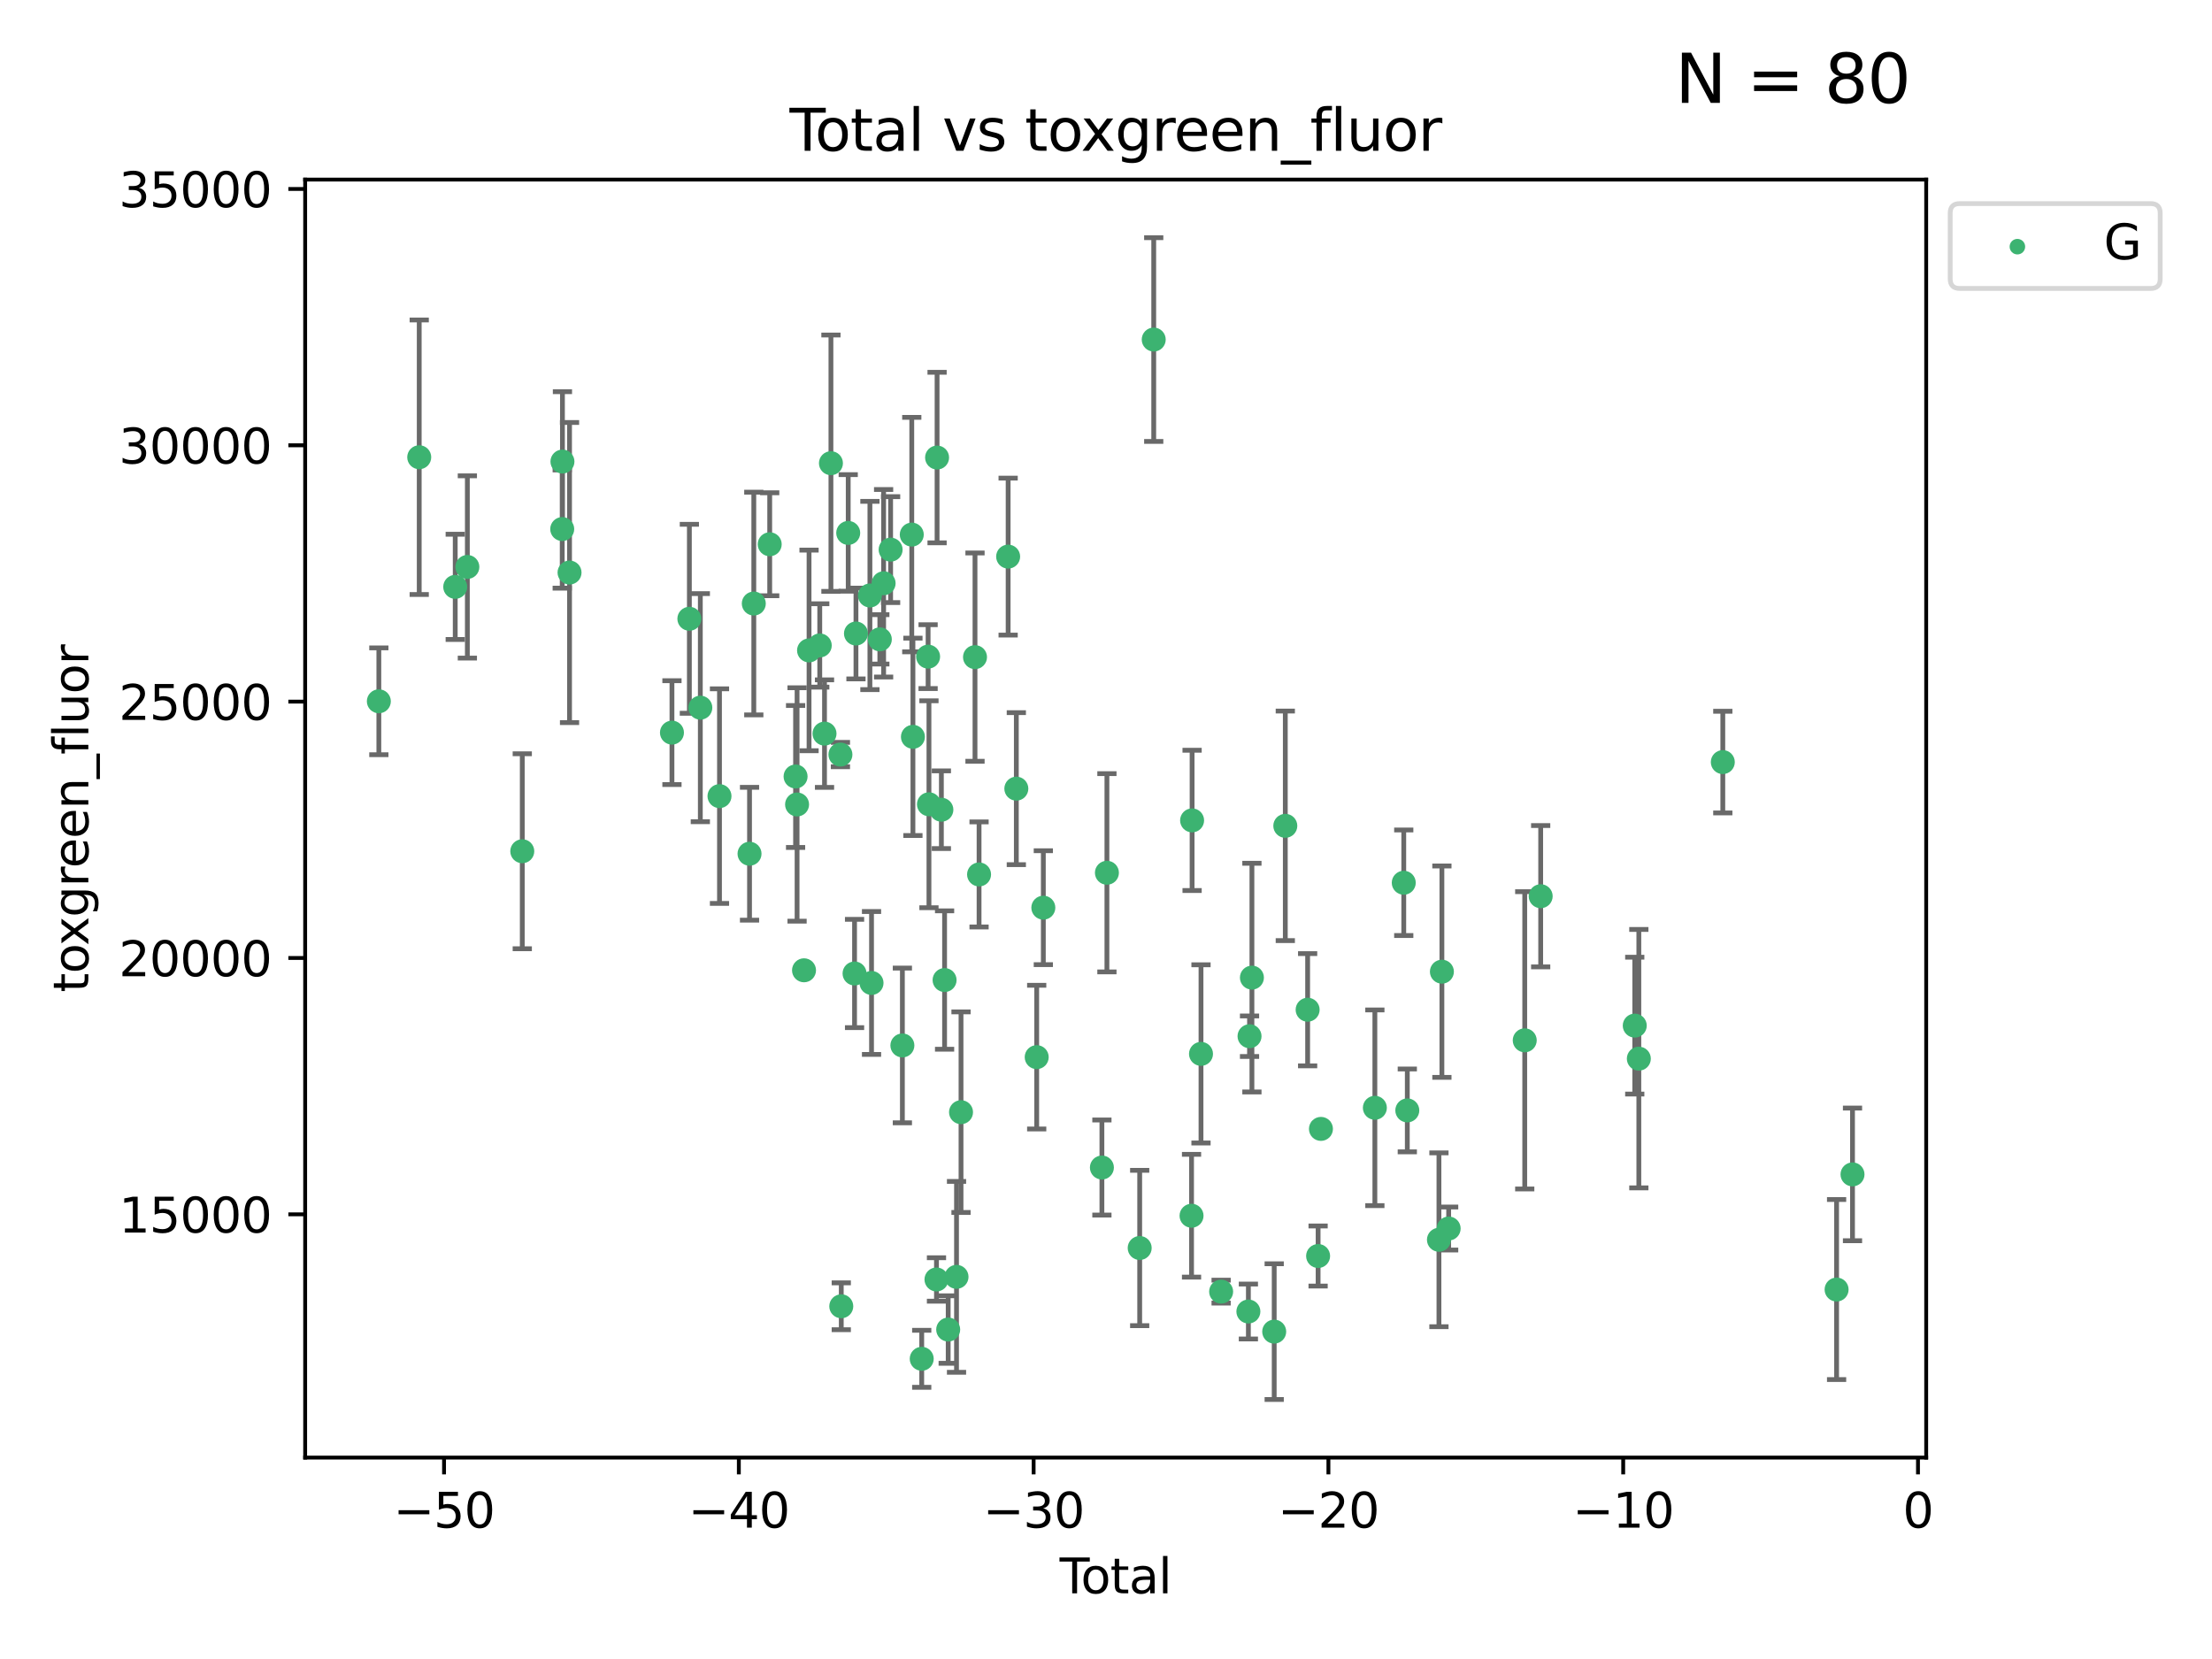 <?xml version="1.0" encoding="utf-8" standalone="no"?>
<!DOCTYPE svg PUBLIC "-//W3C//DTD SVG 1.1//EN"
  "http://www.w3.org/Graphics/SVG/1.1/DTD/svg11.dtd">
<svg xmlns:xlink="http://www.w3.org/1999/xlink" width="460.8pt" height="345.6pt" viewBox="0 0 460.8 345.6" xmlns="http://www.w3.org/2000/svg" version="1.1">
 <defs>
  <style type="text/css">*{stroke-linejoin: round; stroke-linecap: butt}</style>
 </defs>
 <g id="figure_1">
  <g id="patch_1">
   <path d="M 0 345.6 
L 460.8 345.6 
L 460.8 0 
L 0 0 
z
" style="fill: #ffffff"/>
  </g>
  <g id="axes_1">
   <g id="patch_2">
    <path d="M 63.571 303.64 
L 401.26 303.64 
L 401.26 37.411 
L 63.571 37.411 
z
" style="fill: #ffffff"/>
   </g>
   <g id="PathCollection_1">
    <defs>
     <path id="mf160bd2afc" d="M 0 1.118 
C 0.297 1.118 0.581 1 0.791 0.791 
C 1 0.581 1.118 0.297 1.118 0 
C 1.118 -0.297 1 -0.581 0.791 -0.791 
C 0.581 -1 0.297 -1.118 0 -1.118 
C -0.297 -1.118 -0.581 -1 -0.791 -0.791 
C -1 -0.581 -1.118 -0.297 -1.118 0 
C -1.118 0.297 -1 0.581 -0.791 0.791 
C -0.581 1 -0.297 1.118 0 1.118 
z
" style="stroke: #3cb371"/>
    </defs>
    <g clip-path="url(#p27a1ce0283)">
     <use xlink:href="#mf160bd2afc" x="78.921" y="146.092" style="fill: #3cb371; stroke: #3cb371"/>
     <use xlink:href="#mf160bd2afc" x="87.333" y="95.25" style="fill: #3cb371; stroke: #3cb371"/>
     <use xlink:href="#mf160bd2afc" x="94.833" y="122.253" style="fill: #3cb371; stroke: #3cb371"/>
     <use xlink:href="#mf160bd2afc" x="97.36" y="118.105" style="fill: #3cb371; stroke: #3cb371"/>
     <use xlink:href="#mf160bd2afc" x="108.799" y="177.329" style="fill: #3cb371; stroke: #3cb371"/>
     <use xlink:href="#mf160bd2afc" x="117.12" y="110.213" style="fill: #3cb371; stroke: #3cb371"/>
     <use xlink:href="#mf160bd2afc" x="117.168" y="96.152" style="fill: #3cb371; stroke: #3cb371"/>
     <use xlink:href="#mf160bd2afc" x="118.645" y="119.27" style="fill: #3cb371; stroke: #3cb371"/>
     <use xlink:href="#mf160bd2afc" x="139.981" y="152.618" style="fill: #3cb371; stroke: #3cb371"/>
     <use xlink:href="#mf160bd2afc" x="143.608" y="128.903" style="fill: #3cb371; stroke: #3cb371"/>
     <use xlink:href="#mf160bd2afc" x="145.892" y="147.42" style="fill: #3cb371; stroke: #3cb371"/>
     <use xlink:href="#mf160bd2afc" x="149.884" y="165.847" style="fill: #3cb371; stroke: #3cb371"/>
     <use xlink:href="#mf160bd2afc" x="156.141" y="177.849" style="fill: #3cb371; stroke: #3cb371"/>
     <use xlink:href="#mf160bd2afc" x="157.03" y="125.729" style="fill: #3cb371; stroke: #3cb371"/>
     <use xlink:href="#mf160bd2afc" x="160.344" y="113.379" style="fill: #3cb371; stroke: #3cb371"/>
     <use xlink:href="#mf160bd2afc" x="165.734" y="161.756" style="fill: #3cb371; stroke: #3cb371"/>
     <use xlink:href="#mf160bd2afc" x="166.045" y="167.585" style="fill: #3cb371; stroke: #3cb371"/>
     <use xlink:href="#mf160bd2afc" x="167.492" y="202.13" style="fill: #3cb371; stroke: #3cb371"/>
     <use xlink:href="#mf160bd2afc" x="168.539" y="135.495" style="fill: #3cb371; stroke: #3cb371"/>
     <use xlink:href="#mf160bd2afc" x="170.77" y="134.458" style="fill: #3cb371; stroke: #3cb371"/>
     <use xlink:href="#mf160bd2afc" x="171.762" y="152.826" style="fill: #3cb371; stroke: #3cb371"/>
     <use xlink:href="#mf160bd2afc" x="173.099" y="96.493" style="fill: #3cb371; stroke: #3cb371"/>
     <use xlink:href="#mf160bd2afc" x="175.076" y="157.19" style="fill: #3cb371; stroke: #3cb371"/>
     <use xlink:href="#mf160bd2afc" x="175.252" y="272.122" style="fill: #3cb371; stroke: #3cb371"/>
     <use xlink:href="#mf160bd2afc" x="176.699" y="111.017" style="fill: #3cb371; stroke: #3cb371"/>
     <use xlink:href="#mf160bd2afc" x="178.02" y="202.796" style="fill: #3cb371; stroke: #3cb371"/>
     <use xlink:href="#mf160bd2afc" x="178.313" y="131.973" style="fill: #3cb371; stroke: #3cb371"/>
     <use xlink:href="#mf160bd2afc" x="181.219" y="124.052" style="fill: #3cb371; stroke: #3cb371"/>
     <use xlink:href="#mf160bd2afc" x="181.555" y="204.769" style="fill: #3cb371; stroke: #3cb371"/>
     <use xlink:href="#mf160bd2afc" x="183.285" y="133.189" style="fill: #3cb371; stroke: #3cb371"/>
     <use xlink:href="#mf160bd2afc" x="184.073" y="121.505" style="fill: #3cb371; stroke: #3cb371"/>
     <use xlink:href="#mf160bd2afc" x="185.532" y="114.498" style="fill: #3cb371; stroke: #3cb371"/>
     <use xlink:href="#mf160bd2afc" x="187.982" y="217.785" style="fill: #3cb371; stroke: #3cb371"/>
     <use xlink:href="#mf160bd2afc" x="189.939" y="111.366" style="fill: #3cb371; stroke: #3cb371"/>
     <use xlink:href="#mf160bd2afc" x="190.18" y="153.495" style="fill: #3cb371; stroke: #3cb371"/>
     <use xlink:href="#mf160bd2afc" x="192.012" y="283.063" style="fill: #3cb371; stroke: #3cb371"/>
     <use xlink:href="#mf160bd2afc" x="193.341" y="136.79" style="fill: #3cb371; stroke: #3cb371"/>
     <use xlink:href="#mf160bd2afc" x="193.518" y="167.544" style="fill: #3cb371; stroke: #3cb371"/>
     <use xlink:href="#mf160bd2afc" x="195.085" y="266.536" style="fill: #3cb371; stroke: #3cb371"/>
     <use xlink:href="#mf160bd2afc" x="195.211" y="95.316" style="fill: #3cb371; stroke: #3cb371"/>
     <use xlink:href="#mf160bd2afc" x="196.106" y="168.679" style="fill: #3cb371; stroke: #3cb371"/>
     <use xlink:href="#mf160bd2afc" x="196.774" y="204.161" style="fill: #3cb371; stroke: #3cb371"/>
     <use xlink:href="#mf160bd2afc" x="197.526" y="276.971" style="fill: #3cb371; stroke: #3cb371"/>
     <use xlink:href="#mf160bd2afc" x="199.261" y="265.991" style="fill: #3cb371; stroke: #3cb371"/>
     <use xlink:href="#mf160bd2afc" x="200.198" y="231.689" style="fill: #3cb371; stroke: #3cb371"/>
     <use xlink:href="#mf160bd2afc" x="203.112" y="136.892" style="fill: #3cb371; stroke: #3cb371"/>
     <use xlink:href="#mf160bd2afc" x="203.957" y="182.162" style="fill: #3cb371; stroke: #3cb371"/>
     <use xlink:href="#mf160bd2afc" x="210.014" y="115.951" style="fill: #3cb371; stroke: #3cb371"/>
     <use xlink:href="#mf160bd2afc" x="211.721" y="164.29" style="fill: #3cb371; stroke: #3cb371"/>
     <use xlink:href="#mf160bd2afc" x="215.964" y="220.221" style="fill: #3cb371; stroke: #3cb371"/>
     <use xlink:href="#mf160bd2afc" x="217.345" y="189.084" style="fill: #3cb371; stroke: #3cb371"/>
     <use xlink:href="#mf160bd2afc" x="229.547" y="243.217" style="fill: #3cb371; stroke: #3cb371"/>
     <use xlink:href="#mf160bd2afc" x="230.591" y="181.812" style="fill: #3cb371; stroke: #3cb371"/>
     <use xlink:href="#mf160bd2afc" x="237.418" y="259.98" style="fill: #3cb371; stroke: #3cb371"/>
     <use xlink:href="#mf160bd2afc" x="240.342" y="70.735" style="fill: #3cb371; stroke: #3cb371"/>
     <use xlink:href="#mf160bd2afc" x="248.22" y="253.261" style="fill: #3cb371; stroke: #3cb371"/>
     <use xlink:href="#mf160bd2afc" x="248.335" y="170.902" style="fill: #3cb371; stroke: #3cb371"/>
     <use xlink:href="#mf160bd2afc" x="250.191" y="219.542" style="fill: #3cb371; stroke: #3cb371"/>
     <use xlink:href="#mf160bd2afc" x="254.384" y="269.067" style="fill: #3cb371; stroke: #3cb371"/>
     <use xlink:href="#mf160bd2afc" x="260.061" y="273.211" style="fill: #3cb371; stroke: #3cb371"/>
     <use xlink:href="#mf160bd2afc" x="260.3" y="215.864" style="fill: #3cb371; stroke: #3cb371"/>
     <use xlink:href="#mf160bd2afc" x="260.797" y="203.655" style="fill: #3cb371; stroke: #3cb371"/>
     <use xlink:href="#mf160bd2afc" x="265.44" y="277.4" style="fill: #3cb371; stroke: #3cb371"/>
     <use xlink:href="#mf160bd2afc" x="267.753" y="172.036" style="fill: #3cb371; stroke: #3cb371"/>
     <use xlink:href="#mf160bd2afc" x="272.404" y="210.344" style="fill: #3cb371; stroke: #3cb371"/>
     <use xlink:href="#mf160bd2afc" x="274.586" y="261.651" style="fill: #3cb371; stroke: #3cb371"/>
     <use xlink:href="#mf160bd2afc" x="275.176" y="235.17" style="fill: #3cb371; stroke: #3cb371"/>
     <use xlink:href="#mf160bd2afc" x="286.41" y="230.774" style="fill: #3cb371; stroke: #3cb371"/>
     <use xlink:href="#mf160bd2afc" x="292.428" y="183.893" style="fill: #3cb371; stroke: #3cb371"/>
     <use xlink:href="#mf160bd2afc" x="293.167" y="231.317" style="fill: #3cb371; stroke: #3cb371"/>
     <use xlink:href="#mf160bd2afc" x="299.758" y="258.266" style="fill: #3cb371; stroke: #3cb371"/>
     <use xlink:href="#mf160bd2afc" x="300.374" y="202.418" style="fill: #3cb371; stroke: #3cb371"/>
     <use xlink:href="#mf160bd2afc" x="301.782" y="255.921" style="fill: #3cb371; stroke: #3cb371"/>
     <use xlink:href="#mf160bd2afc" x="317.631" y="216.718" style="fill: #3cb371; stroke: #3cb371"/>
     <use xlink:href="#mf160bd2afc" x="320.952" y="186.698" style="fill: #3cb371; stroke: #3cb371"/>
     <use xlink:href="#mf160bd2afc" x="340.549" y="213.655" style="fill: #3cb371; stroke: #3cb371"/>
     <use xlink:href="#mf160bd2afc" x="341.4" y="220.539" style="fill: #3cb371; stroke: #3cb371"/>
     <use xlink:href="#mf160bd2afc" x="358.892" y="158.758" style="fill: #3cb371; stroke: #3cb371"/>
     <use xlink:href="#mf160bd2afc" x="382.596" y="268.635" style="fill: #3cb371; stroke: #3cb371"/>
     <use xlink:href="#mf160bd2afc" x="385.911" y="244.647" style="fill: #3cb371; stroke: #3cb371"/>
    </g>
   </g>
   <g id="matplotlib.axis_1">
    <g id="xtick_1">
     <g id="line2d_1">
      <defs>
       <path id="m126f6f8642" d="M 0 0 
L 0 3.5 
" style="stroke: #000000; stroke-width: 0.8"/>
      </defs>
      <g>
       <use xlink:href="#m126f6f8642" x="92.502" y="303.64" style="stroke: #000000; stroke-width: 0.8"/>
      </g>
     </g>
     <g id="text_1">
      <!-- −50 -->
      <g transform="translate(81.949 318.238)scale(0.1 -0.1)">
       <defs>
        <path id="DejaVuSans-2212" d="M 678 2272 
L 4684 2272 
L 4684 1741 
L 678 1741 
L 678 2272 
z
" transform="scale(0.016)"/>
        <path id="DejaVuSans-35" d="M 691 4666 
L 3169 4666 
L 3169 4134 
L 1269 4134 
L 1269 2991 
Q 1406 3038 1543 3061 
Q 1681 3084 1819 3084 
Q 2600 3084 3056 2656 
Q 3513 2228 3513 1497 
Q 3513 744 3044 326 
Q 2575 -91 1722 -91 
Q 1428 -91 1123 -41 
Q 819 9 494 109 
L 494 744 
Q 775 591 1075 516 
Q 1375 441 1709 441 
Q 2250 441 2565 725 
Q 2881 1009 2881 1497 
Q 2881 1984 2565 2268 
Q 2250 2553 1709 2553 
Q 1456 2553 1204 2497 
Q 953 2441 691 2322 
L 691 4666 
z
" transform="scale(0.016)"/>
        <path id="DejaVuSans-30" d="M 2034 4250 
Q 1547 4250 1301 3770 
Q 1056 3291 1056 2328 
Q 1056 1369 1301 889 
Q 1547 409 2034 409 
Q 2525 409 2770 889 
Q 3016 1369 3016 2328 
Q 3016 3291 2770 3770 
Q 2525 4250 2034 4250 
z
M 2034 4750 
Q 2819 4750 3233 4129 
Q 3647 3509 3647 2328 
Q 3647 1150 3233 529 
Q 2819 -91 2034 -91 
Q 1250 -91 836 529 
Q 422 1150 422 2328 
Q 422 3509 836 4129 
Q 1250 4750 2034 4750 
z
" transform="scale(0.016)"/>
       </defs>
       <use xlink:href="#DejaVuSans-2212"/>
       <use xlink:href="#DejaVuSans-35" x="83.789"/>
       <use xlink:href="#DejaVuSans-30" x="147.412"/>
      </g>
     </g>
    </g>
    <g id="xtick_2">
     <g id="line2d_2">
      <g>
       <use xlink:href="#m126f6f8642" x="153.912" y="303.64" style="stroke: #000000; stroke-width: 0.8"/>
      </g>
     </g>
     <g id="text_2">
      <!-- −40 -->
      <g transform="translate(143.359 318.238)scale(0.1 -0.1)">
       <defs>
        <path id="DejaVuSans-34" d="M 2419 4116 
L 825 1625 
L 2419 1625 
L 2419 4116 
z
M 2253 4666 
L 3047 4666 
L 3047 1625 
L 3713 1625 
L 3713 1100 
L 3047 1100 
L 3047 0 
L 2419 0 
L 2419 1100 
L 313 1100 
L 313 1709 
L 2253 4666 
z
" transform="scale(0.016)"/>
       </defs>
       <use xlink:href="#DejaVuSans-2212"/>
       <use xlink:href="#DejaVuSans-34" x="83.789"/>
       <use xlink:href="#DejaVuSans-30" x="147.412"/>
      </g>
     </g>
    </g>
    <g id="xtick_3">
     <g id="line2d_3">
      <g>
       <use xlink:href="#m126f6f8642" x="215.322" y="303.64" style="stroke: #000000; stroke-width: 0.8"/>
      </g>
     </g>
     <g id="text_3">
      <!-- −30 -->
      <g transform="translate(204.77 318.238)scale(0.1 -0.1)">
       <defs>
        <path id="DejaVuSans-33" d="M 2597 2516 
Q 3050 2419 3304 2112 
Q 3559 1806 3559 1356 
Q 3559 666 3084 287 
Q 2609 -91 1734 -91 
Q 1441 -91 1130 -33 
Q 819 25 488 141 
L 488 750 
Q 750 597 1062 519 
Q 1375 441 1716 441 
Q 2309 441 2620 675 
Q 2931 909 2931 1356 
Q 2931 1769 2642 2001 
Q 2353 2234 1838 2234 
L 1294 2234 
L 1294 2753 
L 1863 2753 
Q 2328 2753 2575 2939 
Q 2822 3125 2822 3475 
Q 2822 3834 2567 4026 
Q 2313 4219 1838 4219 
Q 1578 4219 1281 4162 
Q 984 4106 628 3988 
L 628 4550 
Q 988 4650 1302 4700 
Q 1616 4750 1894 4750 
Q 2613 4750 3031 4423 
Q 3450 4097 3450 3541 
Q 3450 3153 3228 2886 
Q 3006 2619 2597 2516 
z
" transform="scale(0.016)"/>
       </defs>
       <use xlink:href="#DejaVuSans-2212"/>
       <use xlink:href="#DejaVuSans-33" x="83.789"/>
       <use xlink:href="#DejaVuSans-30" x="147.412"/>
      </g>
     </g>
    </g>
    <g id="xtick_4">
     <g id="line2d_4">
      <g>
       <use xlink:href="#m126f6f8642" x="276.732" y="303.64" style="stroke: #000000; stroke-width: 0.8"/>
      </g>
     </g>
     <g id="text_4">
      <!-- −20 -->
      <g transform="translate(266.18 318.238)scale(0.1 -0.1)">
       <defs>
        <path id="DejaVuSans-32" d="M 1228 531 
L 3431 531 
L 3431 0 
L 469 0 
L 469 531 
Q 828 903 1448 1529 
Q 2069 2156 2228 2338 
Q 2531 2678 2651 2914 
Q 2772 3150 2772 3378 
Q 2772 3750 2511 3984 
Q 2250 4219 1831 4219 
Q 1534 4219 1204 4116 
Q 875 4013 500 3803 
L 500 4441 
Q 881 4594 1212 4672 
Q 1544 4750 1819 4750 
Q 2544 4750 2975 4387 
Q 3406 4025 3406 3419 
Q 3406 3131 3298 2873 
Q 3191 2616 2906 2266 
Q 2828 2175 2409 1742 
Q 1991 1309 1228 531 
z
" transform="scale(0.016)"/>
       </defs>
       <use xlink:href="#DejaVuSans-2212"/>
       <use xlink:href="#DejaVuSans-32" x="83.789"/>
       <use xlink:href="#DejaVuSans-30" x="147.412"/>
      </g>
     </g>
    </g>
    <g id="xtick_5">
     <g id="line2d_5">
      <g>
       <use xlink:href="#m126f6f8642" x="338.142" y="303.64" style="stroke: #000000; stroke-width: 0.8"/>
      </g>
     </g>
     <g id="text_5">
      <!-- −10 -->
      <g transform="translate(327.59 318.238)scale(0.1 -0.1)">
       <defs>
        <path id="DejaVuSans-31" d="M 794 531 
L 1825 531 
L 1825 4091 
L 703 3866 
L 703 4441 
L 1819 4666 
L 2450 4666 
L 2450 531 
L 3481 531 
L 3481 0 
L 794 0 
L 794 531 
z
" transform="scale(0.016)"/>
       </defs>
       <use xlink:href="#DejaVuSans-2212"/>
       <use xlink:href="#DejaVuSans-31" x="83.789"/>
       <use xlink:href="#DejaVuSans-30" x="147.412"/>
      </g>
     </g>
    </g>
    <g id="xtick_6">
     <g id="line2d_6">
      <g>
       <use xlink:href="#m126f6f8642" x="399.552" y="303.64" style="stroke: #000000; stroke-width: 0.8"/>
      </g>
     </g>
     <g id="text_6">
      <!-- 0 -->
      <g transform="translate(396.371 318.238)scale(0.1 -0.1)">
       <use xlink:href="#DejaVuSans-30"/>
      </g>
     </g>
    </g>
    <g id="text_7">
     <!-- Total -->
     <g transform="translate(220.739 331.917)scale(0.1 -0.1)">
      <defs>
       <path id="DejaVuSans-54" d="M -19 4666 
L 3928 4666 
L 3928 4134 
L 2272 4134 
L 2272 0 
L 1638 0 
L 1638 4134 
L -19 4134 
L -19 4666 
z
" transform="scale(0.016)"/>
       <path id="DejaVuSans-6f" d="M 1959 3097 
Q 1497 3097 1228 2736 
Q 959 2375 959 1747 
Q 959 1119 1226 758 
Q 1494 397 1959 397 
Q 2419 397 2687 759 
Q 2956 1122 2956 1747 
Q 2956 2369 2687 2733 
Q 2419 3097 1959 3097 
z
M 1959 3584 
Q 2709 3584 3137 3096 
Q 3566 2609 3566 1747 
Q 3566 888 3137 398 
Q 2709 -91 1959 -91 
Q 1206 -91 779 398 
Q 353 888 353 1747 
Q 353 2609 779 3096 
Q 1206 3584 1959 3584 
z
" transform="scale(0.016)"/>
       <path id="DejaVuSans-74" d="M 1172 4494 
L 1172 3500 
L 2356 3500 
L 2356 3053 
L 1172 3053 
L 1172 1153 
Q 1172 725 1289 603 
Q 1406 481 1766 481 
L 2356 481 
L 2356 0 
L 1766 0 
Q 1100 0 847 248 
Q 594 497 594 1153 
L 594 3053 
L 172 3053 
L 172 3500 
L 594 3500 
L 594 4494 
L 1172 4494 
z
" transform="scale(0.016)"/>
       <path id="DejaVuSans-61" d="M 2194 1759 
Q 1497 1759 1228 1600 
Q 959 1441 959 1056 
Q 959 750 1161 570 
Q 1363 391 1709 391 
Q 2188 391 2477 730 
Q 2766 1069 2766 1631 
L 2766 1759 
L 2194 1759 
z
M 3341 1997 
L 3341 0 
L 2766 0 
L 2766 531 
Q 2569 213 2275 61 
Q 1981 -91 1556 -91 
Q 1019 -91 701 211 
Q 384 513 384 1019 
Q 384 1609 779 1909 
Q 1175 2209 1959 2209 
L 2766 2209 
L 2766 2266 
Q 2766 2663 2505 2880 
Q 2244 3097 1772 3097 
Q 1472 3097 1187 3025 
Q 903 2953 641 2809 
L 641 3341 
Q 956 3463 1253 3523 
Q 1550 3584 1831 3584 
Q 2591 3584 2966 3190 
Q 3341 2797 3341 1997 
z
" transform="scale(0.016)"/>
       <path id="DejaVuSans-6c" d="M 603 4863 
L 1178 4863 
L 1178 0 
L 603 0 
L 603 4863 
z
" transform="scale(0.016)"/>
      </defs>
      <use xlink:href="#DejaVuSans-54"/>
      <use xlink:href="#DejaVuSans-6f" x="44.084"/>
      <use xlink:href="#DejaVuSans-74" x="105.266"/>
      <use xlink:href="#DejaVuSans-61" x="144.475"/>
      <use xlink:href="#DejaVuSans-6c" x="205.754"/>
     </g>
    </g>
   </g>
   <g id="matplotlib.axis_2">
    <g id="ytick_1">
     <g id="line2d_7">
      <defs>
       <path id="ma40a7bb2d2" d="M 0 0 
L -3.5 0 
" style="stroke: #000000; stroke-width: 0.8"/>
      </defs>
      <g>
       <use xlink:href="#ma40a7bb2d2" x="63.571" y="252.962" style="stroke: #000000; stroke-width: 0.8"/>
      </g>
     </g>
     <g id="text_8">
      <!-- 15000 -->
      <g transform="translate(24.759 256.761)scale(0.1 -0.1)">
       <use xlink:href="#DejaVuSans-31"/>
       <use xlink:href="#DejaVuSans-35" x="63.623"/>
       <use xlink:href="#DejaVuSans-30" x="127.246"/>
       <use xlink:href="#DejaVuSans-30" x="190.869"/>
       <use xlink:href="#DejaVuSans-30" x="254.492"/>
      </g>
     </g>
    </g>
    <g id="ytick_2">
     <g id="line2d_8">
      <g>
       <use xlink:href="#ma40a7bb2d2" x="63.571" y="199.561" style="stroke: #000000; stroke-width: 0.8"/>
      </g>
     </g>
     <g id="text_9">
      <!-- 20000 -->
      <g transform="translate(24.759 203.361)scale(0.1 -0.1)">
       <use xlink:href="#DejaVuSans-32"/>
       <use xlink:href="#DejaVuSans-30" x="63.623"/>
       <use xlink:href="#DejaVuSans-30" x="127.246"/>
       <use xlink:href="#DejaVuSans-30" x="190.869"/>
       <use xlink:href="#DejaVuSans-30" x="254.492"/>
      </g>
     </g>
    </g>
    <g id="ytick_3">
     <g id="line2d_9">
      <g>
       <use xlink:href="#ma40a7bb2d2" x="63.571" y="146.161" style="stroke: #000000; stroke-width: 0.8"/>
      </g>
     </g>
     <g id="text_10">
      <!-- 25000 -->
      <g transform="translate(24.759 149.96)scale(0.1 -0.1)">
       <use xlink:href="#DejaVuSans-32"/>
       <use xlink:href="#DejaVuSans-35" x="63.623"/>
       <use xlink:href="#DejaVuSans-30" x="127.246"/>
       <use xlink:href="#DejaVuSans-30" x="190.869"/>
       <use xlink:href="#DejaVuSans-30" x="254.492"/>
      </g>
     </g>
    </g>
    <g id="ytick_4">
     <g id="line2d_10">
      <g>
       <use xlink:href="#ma40a7bb2d2" x="63.571" y="92.761" style="stroke: #000000; stroke-width: 0.8"/>
      </g>
     </g>
     <g id="text_11">
      <!-- 30000 -->
      <g transform="translate(24.759 96.56)scale(0.1 -0.1)">
       <use xlink:href="#DejaVuSans-33"/>
       <use xlink:href="#DejaVuSans-30" x="63.623"/>
       <use xlink:href="#DejaVuSans-30" x="127.246"/>
       <use xlink:href="#DejaVuSans-30" x="190.869"/>
       <use xlink:href="#DejaVuSans-30" x="254.492"/>
      </g>
     </g>
    </g>
    <g id="ytick_5">
     <g id="line2d_11">
      <g>
       <use xlink:href="#ma40a7bb2d2" x="63.571" y="39.361" style="stroke: #000000; stroke-width: 0.8"/>
      </g>
     </g>
     <g id="text_12">
      <!-- 35000 -->
      <g transform="translate(24.759 43.16)scale(0.1 -0.1)">
       <use xlink:href="#DejaVuSans-33"/>
       <use xlink:href="#DejaVuSans-35" x="63.623"/>
       <use xlink:href="#DejaVuSans-30" x="127.246"/>
       <use xlink:href="#DejaVuSans-30" x="190.869"/>
       <use xlink:href="#DejaVuSans-30" x="254.492"/>
      </g>
     </g>
    </g>
    <g id="text_13">
     <!-- toxgreen_fluor -->
     <g transform="translate(18.401 206.72)rotate(-90)scale(0.1 -0.1)">
      <defs>
       <path id="DejaVuSans-78" d="M 3513 3500 
L 2247 1797 
L 3578 0 
L 2900 0 
L 1881 1375 
L 863 0 
L 184 0 
L 1544 1831 
L 300 3500 
L 978 3500 
L 1906 2253 
L 2834 3500 
L 3513 3500 
z
" transform="scale(0.016)"/>
       <path id="DejaVuSans-67" d="M 2906 1791 
Q 2906 2416 2648 2759 
Q 2391 3103 1925 3103 
Q 1463 3103 1205 2759 
Q 947 2416 947 1791 
Q 947 1169 1205 825 
Q 1463 481 1925 481 
Q 2391 481 2648 825 
Q 2906 1169 2906 1791 
z
M 3481 434 
Q 3481 -459 3084 -895 
Q 2688 -1331 1869 -1331 
Q 1566 -1331 1297 -1286 
Q 1028 -1241 775 -1147 
L 775 -588 
Q 1028 -725 1275 -790 
Q 1522 -856 1778 -856 
Q 2344 -856 2625 -561 
Q 2906 -266 2906 331 
L 2906 616 
Q 2728 306 2450 153 
Q 2172 0 1784 0 
Q 1141 0 747 490 
Q 353 981 353 1791 
Q 353 2603 747 3093 
Q 1141 3584 1784 3584 
Q 2172 3584 2450 3431 
Q 2728 3278 2906 2969 
L 2906 3500 
L 3481 3500 
L 3481 434 
z
" transform="scale(0.016)"/>
       <path id="DejaVuSans-72" d="M 2631 2963 
Q 2534 3019 2420 3045 
Q 2306 3072 2169 3072 
Q 1681 3072 1420 2755 
Q 1159 2438 1159 1844 
L 1159 0 
L 581 0 
L 581 3500 
L 1159 3500 
L 1159 2956 
Q 1341 3275 1631 3429 
Q 1922 3584 2338 3584 
Q 2397 3584 2469 3576 
Q 2541 3569 2628 3553 
L 2631 2963 
z
" transform="scale(0.016)"/>
       <path id="DejaVuSans-65" d="M 3597 1894 
L 3597 1613 
L 953 1613 
Q 991 1019 1311 708 
Q 1631 397 2203 397 
Q 2534 397 2845 478 
Q 3156 559 3463 722 
L 3463 178 
Q 3153 47 2828 -22 
Q 2503 -91 2169 -91 
Q 1331 -91 842 396 
Q 353 884 353 1716 
Q 353 2575 817 3079 
Q 1281 3584 2069 3584 
Q 2775 3584 3186 3129 
Q 3597 2675 3597 1894 
z
M 3022 2063 
Q 3016 2534 2758 2815 
Q 2500 3097 2075 3097 
Q 1594 3097 1305 2825 
Q 1016 2553 972 2059 
L 3022 2063 
z
" transform="scale(0.016)"/>
       <path id="DejaVuSans-6e" d="M 3513 2113 
L 3513 0 
L 2938 0 
L 2938 2094 
Q 2938 2591 2744 2837 
Q 2550 3084 2163 3084 
Q 1697 3084 1428 2787 
Q 1159 2491 1159 1978 
L 1159 0 
L 581 0 
L 581 3500 
L 1159 3500 
L 1159 2956 
Q 1366 3272 1645 3428 
Q 1925 3584 2291 3584 
Q 2894 3584 3203 3211 
Q 3513 2838 3513 2113 
z
" transform="scale(0.016)"/>
       <path id="DejaVuSans-5f" d="M 3263 -1063 
L 3263 -1509 
L -63 -1509 
L -63 -1063 
L 3263 -1063 
z
" transform="scale(0.016)"/>
       <path id="DejaVuSans-66" d="M 2375 4863 
L 2375 4384 
L 1825 4384 
Q 1516 4384 1395 4259 
Q 1275 4134 1275 3809 
L 1275 3500 
L 2222 3500 
L 2222 3053 
L 1275 3053 
L 1275 0 
L 697 0 
L 697 3053 
L 147 3053 
L 147 3500 
L 697 3500 
L 697 3744 
Q 697 4328 969 4595 
Q 1241 4863 1831 4863 
L 2375 4863 
z
" transform="scale(0.016)"/>
       <path id="DejaVuSans-75" d="M 544 1381 
L 544 3500 
L 1119 3500 
L 1119 1403 
Q 1119 906 1312 657 
Q 1506 409 1894 409 
Q 2359 409 2629 706 
Q 2900 1003 2900 1516 
L 2900 3500 
L 3475 3500 
L 3475 0 
L 2900 0 
L 2900 538 
Q 2691 219 2414 64 
Q 2138 -91 1772 -91 
Q 1169 -91 856 284 
Q 544 659 544 1381 
z
M 1991 3584 
L 1991 3584 
z
" transform="scale(0.016)"/>
      </defs>
      <use xlink:href="#DejaVuSans-74"/>
      <use xlink:href="#DejaVuSans-6f" x="39.209"/>
      <use xlink:href="#DejaVuSans-78" x="97.266"/>
      <use xlink:href="#DejaVuSans-67" x="156.445"/>
      <use xlink:href="#DejaVuSans-72" x="219.922"/>
      <use xlink:href="#DejaVuSans-65" x="258.785"/>
      <use xlink:href="#DejaVuSans-65" x="320.309"/>
      <use xlink:href="#DejaVuSans-6e" x="381.832"/>
      <use xlink:href="#DejaVuSans-5f" x="445.211"/>
      <use xlink:href="#DejaVuSans-66" x="495.211"/>
      <use xlink:href="#DejaVuSans-6c" x="530.416"/>
      <use xlink:href="#DejaVuSans-75" x="558.199"/>
      <use xlink:href="#DejaVuSans-6f" x="621.578"/>
      <use xlink:href="#DejaVuSans-72" x="682.76"/>
     </g>
    </g>
   </g>
   <g id="LineCollection_1">
    <path d="M 78.921 157.215 
L 78.921 134.969 
" clip-path="url(#p27a1ce0283)" style="fill: none; stroke: #696969"/>
    <path d="M 87.333 123.841 
L 87.333 66.66 
" clip-path="url(#p27a1ce0283)" style="fill: none; stroke: #696969"/>
    <path d="M 94.833 133.212 
L 94.833 111.294 
" clip-path="url(#p27a1ce0283)" style="fill: none; stroke: #696969"/>
    <path d="M 97.36 137.091 
L 97.36 99.119 
" clip-path="url(#p27a1ce0283)" style="fill: none; stroke: #696969"/>
    <path d="M 108.799 197.639 
L 108.799 157.019 
" clip-path="url(#p27a1ce0283)" style="fill: none; stroke: #696969"/>
    <path d="M 117.12 122.523 
L 117.12 97.902 
" clip-path="url(#p27a1ce0283)" style="fill: none; stroke: #696969"/>
    <path d="M 117.168 110.703 
L 117.168 81.601 
" clip-path="url(#p27a1ce0283)" style="fill: none; stroke: #696969"/>
    <path d="M 118.645 150.53 
L 118.645 88.01 
" clip-path="url(#p27a1ce0283)" style="fill: none; stroke: #696969"/>
    <path d="M 139.981 163.434 
L 139.981 141.803 
" clip-path="url(#p27a1ce0283)" style="fill: none; stroke: #696969"/>
    <path d="M 143.608 148.585 
L 143.608 109.221 
" clip-path="url(#p27a1ce0283)" style="fill: none; stroke: #696969"/>
    <path d="M 145.892 171.175 
L 145.892 123.664 
" clip-path="url(#p27a1ce0283)" style="fill: none; stroke: #696969"/>
    <path d="M 149.884 188.199 
L 149.884 143.496 
" clip-path="url(#p27a1ce0283)" style="fill: none; stroke: #696969"/>
    <path d="M 156.141 191.686 
L 156.141 164.011 
" clip-path="url(#p27a1ce0283)" style="fill: none; stroke: #696969"/>
    <path d="M 157.03 148.925 
L 157.03 102.532 
" clip-path="url(#p27a1ce0283)" style="fill: none; stroke: #696969"/>
    <path d="M 160.344 124.103 
L 160.344 102.654 
" clip-path="url(#p27a1ce0283)" style="fill: none; stroke: #696969"/>
    <path d="M 165.734 176.541 
L 165.734 146.97 
" clip-path="url(#p27a1ce0283)" style="fill: none; stroke: #696969"/>
    <path d="M 166.045 191.896 
L 166.045 143.275 
" clip-path="url(#p27a1ce0283)" style="fill: none; stroke: #696969"/>
    <path d="M 167.492 202.929 
L 167.492 201.331 
" clip-path="url(#p27a1ce0283)" style="fill: none; stroke: #696969"/>
    <path d="M 168.539 156.391 
L 168.539 114.599 
" clip-path="url(#p27a1ce0283)" style="fill: none; stroke: #696969"/>
    <path d="M 170.77 143.144 
L 170.77 125.772 
" clip-path="url(#p27a1ce0283)" style="fill: none; stroke: #696969"/>
    <path d="M 171.762 164.03 
L 171.762 141.622 
" clip-path="url(#p27a1ce0283)" style="fill: none; stroke: #696969"/>
    <path d="M 173.099 123.196 
L 173.099 69.789 
" clip-path="url(#p27a1ce0283)" style="fill: none; stroke: #696969"/>
    <path d="M 175.076 159.729 
L 175.076 154.652 
" clip-path="url(#p27a1ce0283)" style="fill: none; stroke: #696969"/>
    <path d="M 175.252 277.006 
L 175.252 267.238 
" clip-path="url(#p27a1ce0283)" style="fill: none; stroke: #696969"/>
    <path d="M 176.699 123.16 
L 176.699 98.873 
" clip-path="url(#p27a1ce0283)" style="fill: none; stroke: #696969"/>
    <path d="M 178.02 214.079 
L 178.02 191.513 
" clip-path="url(#p27a1ce0283)" style="fill: none; stroke: #696969"/>
    <path d="M 178.313 141.427 
L 178.313 122.519 
" clip-path="url(#p27a1ce0283)" style="fill: none; stroke: #696969"/>
    <path d="M 181.219 143.66 
L 181.219 104.444 
" clip-path="url(#p27a1ce0283)" style="fill: none; stroke: #696969"/>
    <path d="M 181.555 219.652 
L 181.555 189.885 
" clip-path="url(#p27a1ce0283)" style="fill: none; stroke: #696969"/>
    <path d="M 183.285 138.334 
L 183.285 128.045 
" clip-path="url(#p27a1ce0283)" style="fill: none; stroke: #696969"/>
    <path d="M 184.073 141.036 
L 184.073 101.974 
" clip-path="url(#p27a1ce0283)" style="fill: none; stroke: #696969"/>
    <path d="M 185.532 125.528 
L 185.532 103.467 
" clip-path="url(#p27a1ce0283)" style="fill: none; stroke: #696969"/>
    <path d="M 187.982 233.901 
L 187.982 201.669 
" clip-path="url(#p27a1ce0283)" style="fill: none; stroke: #696969"/>
    <path d="M 189.939 135.787 
L 189.939 86.946 
" clip-path="url(#p27a1ce0283)" style="fill: none; stroke: #696969"/>
    <path d="M 190.18 174.057 
L 190.18 132.934 
" clip-path="url(#p27a1ce0283)" style="fill: none; stroke: #696969"/>
    <path d="M 192.012 289.001 
L 192.012 277.124 
" clip-path="url(#p27a1ce0283)" style="fill: none; stroke: #696969"/>
    <path d="M 193.341 143.439 
L 193.341 130.14 
" clip-path="url(#p27a1ce0283)" style="fill: none; stroke: #696969"/>
    <path d="M 193.518 189.096 
L 193.518 145.991 
" clip-path="url(#p27a1ce0283)" style="fill: none; stroke: #696969"/>
    <path d="M 195.085 271.062 
L 195.085 262.01 
" clip-path="url(#p27a1ce0283)" style="fill: none; stroke: #696969"/>
    <path d="M 195.211 113.077 
L 195.211 77.555 
" clip-path="url(#p27a1ce0283)" style="fill: none; stroke: #696969"/>
    <path d="M 196.106 176.773 
L 196.106 160.586 
" clip-path="url(#p27a1ce0283)" style="fill: none; stroke: #696969"/>
    <path d="M 196.774 218.572 
L 196.774 189.749 
" clip-path="url(#p27a1ce0283)" style="fill: none; stroke: #696969"/>
    <path d="M 197.526 284.002 
L 197.526 269.94 
" clip-path="url(#p27a1ce0283)" style="fill: none; stroke: #696969"/>
    <path d="M 199.261 285.877 
L 199.261 246.106 
" clip-path="url(#p27a1ce0283)" style="fill: none; stroke: #696969"/>
    <path d="M 200.198 252.581 
L 200.198 210.798 
" clip-path="url(#p27a1ce0283)" style="fill: none; stroke: #696969"/>
    <path d="M 203.112 158.587 
L 203.112 115.197 
" clip-path="url(#p27a1ce0283)" style="fill: none; stroke: #696969"/>
    <path d="M 203.957 193.107 
L 203.957 171.217 
" clip-path="url(#p27a1ce0283)" style="fill: none; stroke: #696969"/>
    <path d="M 210.014 132.302 
L 210.014 99.601 
" clip-path="url(#p27a1ce0283)" style="fill: none; stroke: #696969"/>
    <path d="M 211.721 180.12 
L 211.721 148.46 
" clip-path="url(#p27a1ce0283)" style="fill: none; stroke: #696969"/>
    <path d="M 215.964 235.188 
L 215.964 205.253 
" clip-path="url(#p27a1ce0283)" style="fill: none; stroke: #696969"/>
    <path d="M 217.345 200.948 
L 217.345 177.221 
" clip-path="url(#p27a1ce0283)" style="fill: none; stroke: #696969"/>
    <path d="M 229.547 253.12 
L 229.547 233.314 
" clip-path="url(#p27a1ce0283)" style="fill: none; stroke: #696969"/>
    <path d="M 230.591 202.463 
L 230.591 161.16 
" clip-path="url(#p27a1ce0283)" style="fill: none; stroke: #696969"/>
    <path d="M 237.418 276.16 
L 237.418 243.8 
" clip-path="url(#p27a1ce0283)" style="fill: none; stroke: #696969"/>
    <path d="M 240.342 91.958 
L 240.342 49.513 
" clip-path="url(#p27a1ce0283)" style="fill: none; stroke: #696969"/>
    <path d="M 248.22 266.049 
L 248.22 240.473 
" clip-path="url(#p27a1ce0283)" style="fill: none; stroke: #696969"/>
    <path d="M 248.335 185.513 
L 248.335 156.291 
" clip-path="url(#p27a1ce0283)" style="fill: none; stroke: #696969"/>
    <path d="M 250.191 238.103 
L 250.191 200.981 
" clip-path="url(#p27a1ce0283)" style="fill: none; stroke: #696969"/>
    <path d="M 254.384 271.455 
L 254.384 266.679 
" clip-path="url(#p27a1ce0283)" style="fill: none; stroke: #696969"/>
    <path d="M 260.061 278.928 
L 260.061 267.493 
" clip-path="url(#p27a1ce0283)" style="fill: none; stroke: #696969"/>
    <path d="M 260.3 220.086 
L 260.3 211.642 
" clip-path="url(#p27a1ce0283)" style="fill: none; stroke: #696969"/>
    <path d="M 260.797 227.476 
L 260.797 179.833 
" clip-path="url(#p27a1ce0283)" style="fill: none; stroke: #696969"/>
    <path d="M 265.44 291.539 
L 265.44 263.261 
" clip-path="url(#p27a1ce0283)" style="fill: none; stroke: #696969"/>
    <path d="M 267.753 195.943 
L 267.753 148.129 
" clip-path="url(#p27a1ce0283)" style="fill: none; stroke: #696969"/>
    <path d="M 272.404 222.034 
L 272.404 198.654 
" clip-path="url(#p27a1ce0283)" style="fill: none; stroke: #696969"/>
    <path d="M 274.586 267.907 
L 274.586 255.394 
" clip-path="url(#p27a1ce0283)" style="fill: none; stroke: #696969"/>
    <path d="M 275.176 236.165 
L 275.176 234.174 
" clip-path="url(#p27a1ce0283)" style="fill: none; stroke: #696969"/>
    <path d="M 286.41 251.156 
L 286.41 210.391 
" clip-path="url(#p27a1ce0283)" style="fill: none; stroke: #696969"/>
    <path d="M 292.428 194.886 
L 292.428 172.9 
" clip-path="url(#p27a1ce0283)" style="fill: none; stroke: #696969"/>
    <path d="M 293.167 239.947 
L 293.167 222.687 
" clip-path="url(#p27a1ce0283)" style="fill: none; stroke: #696969"/>
    <path d="M 299.758 276.373 
L 299.758 240.159 
" clip-path="url(#p27a1ce0283)" style="fill: none; stroke: #696969"/>
    <path d="M 300.374 224.434 
L 300.374 180.401 
" clip-path="url(#p27a1ce0283)" style="fill: none; stroke: #696969"/>
    <path d="M 301.782 260.402 
L 301.782 251.44 
" clip-path="url(#p27a1ce0283)" style="fill: none; stroke: #696969"/>
    <path d="M 317.631 247.684 
L 317.631 185.753 
" clip-path="url(#p27a1ce0283)" style="fill: none; stroke: #696969"/>
    <path d="M 320.952 201.418 
L 320.952 171.977 
" clip-path="url(#p27a1ce0283)" style="fill: none; stroke: #696969"/>
    <path d="M 340.549 227.908 
L 340.549 199.403 
" clip-path="url(#p27a1ce0283)" style="fill: none; stroke: #696969"/>
    <path d="M 341.4 247.456 
L 341.4 193.623 
" clip-path="url(#p27a1ce0283)" style="fill: none; stroke: #696969"/>
    <path d="M 358.892 169.349 
L 358.892 148.167 
" clip-path="url(#p27a1ce0283)" style="fill: none; stroke: #696969"/>
    <path d="M 382.596 287.389 
L 382.596 249.881 
" clip-path="url(#p27a1ce0283)" style="fill: none; stroke: #696969"/>
    <path d="M 385.911 258.464 
L 385.911 230.831 
" clip-path="url(#p27a1ce0283)" style="fill: none; stroke: #696969"/>
   </g>
   <g id="line2d_12">
    <defs>
     <path id="m01736b6f9e" d="M 2 0 
L -2 -0 
" style="stroke: #696969"/>
    </defs>
    <g clip-path="url(#p27a1ce0283)">
     <use xlink:href="#m01736b6f9e" x="78.921" y="157.215" style="fill: #696969; stroke: #696969"/>
     <use xlink:href="#m01736b6f9e" x="87.333" y="123.841" style="fill: #696969; stroke: #696969"/>
     <use xlink:href="#m01736b6f9e" x="94.833" y="133.212" style="fill: #696969; stroke: #696969"/>
     <use xlink:href="#m01736b6f9e" x="97.36" y="137.091" style="fill: #696969; stroke: #696969"/>
     <use xlink:href="#m01736b6f9e" x="108.799" y="197.639" style="fill: #696969; stroke: #696969"/>
     <use xlink:href="#m01736b6f9e" x="117.12" y="122.523" style="fill: #696969; stroke: #696969"/>
     <use xlink:href="#m01736b6f9e" x="117.168" y="110.703" style="fill: #696969; stroke: #696969"/>
     <use xlink:href="#m01736b6f9e" x="118.645" y="150.53" style="fill: #696969; stroke: #696969"/>
     <use xlink:href="#m01736b6f9e" x="139.981" y="163.434" style="fill: #696969; stroke: #696969"/>
     <use xlink:href="#m01736b6f9e" x="143.608" y="148.585" style="fill: #696969; stroke: #696969"/>
     <use xlink:href="#m01736b6f9e" x="145.892" y="171.175" style="fill: #696969; stroke: #696969"/>
     <use xlink:href="#m01736b6f9e" x="149.884" y="188.199" style="fill: #696969; stroke: #696969"/>
     <use xlink:href="#m01736b6f9e" x="156.141" y="191.686" style="fill: #696969; stroke: #696969"/>
     <use xlink:href="#m01736b6f9e" x="157.03" y="148.925" style="fill: #696969; stroke: #696969"/>
     <use xlink:href="#m01736b6f9e" x="160.344" y="124.103" style="fill: #696969; stroke: #696969"/>
     <use xlink:href="#m01736b6f9e" x="165.734" y="176.541" style="fill: #696969; stroke: #696969"/>
     <use xlink:href="#m01736b6f9e" x="166.045" y="191.896" style="fill: #696969; stroke: #696969"/>
     <use xlink:href="#m01736b6f9e" x="167.492" y="202.929" style="fill: #696969; stroke: #696969"/>
     <use xlink:href="#m01736b6f9e" x="168.539" y="156.391" style="fill: #696969; stroke: #696969"/>
     <use xlink:href="#m01736b6f9e" x="170.77" y="143.144" style="fill: #696969; stroke: #696969"/>
     <use xlink:href="#m01736b6f9e" x="171.762" y="164.03" style="fill: #696969; stroke: #696969"/>
     <use xlink:href="#m01736b6f9e" x="173.099" y="123.196" style="fill: #696969; stroke: #696969"/>
     <use xlink:href="#m01736b6f9e" x="175.076" y="159.729" style="fill: #696969; stroke: #696969"/>
     <use xlink:href="#m01736b6f9e" x="175.252" y="277.006" style="fill: #696969; stroke: #696969"/>
     <use xlink:href="#m01736b6f9e" x="176.699" y="123.16" style="fill: #696969; stroke: #696969"/>
     <use xlink:href="#m01736b6f9e" x="178.02" y="214.079" style="fill: #696969; stroke: #696969"/>
     <use xlink:href="#m01736b6f9e" x="178.313" y="141.427" style="fill: #696969; stroke: #696969"/>
     <use xlink:href="#m01736b6f9e" x="181.219" y="143.66" style="fill: #696969; stroke: #696969"/>
     <use xlink:href="#m01736b6f9e" x="181.555" y="219.652" style="fill: #696969; stroke: #696969"/>
     <use xlink:href="#m01736b6f9e" x="183.285" y="138.334" style="fill: #696969; stroke: #696969"/>
     <use xlink:href="#m01736b6f9e" x="184.073" y="141.036" style="fill: #696969; stroke: #696969"/>
     <use xlink:href="#m01736b6f9e" x="185.532" y="125.528" style="fill: #696969; stroke: #696969"/>
     <use xlink:href="#m01736b6f9e" x="187.982" y="233.901" style="fill: #696969; stroke: #696969"/>
     <use xlink:href="#m01736b6f9e" x="189.939" y="135.787" style="fill: #696969; stroke: #696969"/>
     <use xlink:href="#m01736b6f9e" x="190.18" y="174.057" style="fill: #696969; stroke: #696969"/>
     <use xlink:href="#m01736b6f9e" x="192.012" y="289.001" style="fill: #696969; stroke: #696969"/>
     <use xlink:href="#m01736b6f9e" x="193.341" y="143.439" style="fill: #696969; stroke: #696969"/>
     <use xlink:href="#m01736b6f9e" x="193.518" y="189.096" style="fill: #696969; stroke: #696969"/>
     <use xlink:href="#m01736b6f9e" x="195.085" y="271.062" style="fill: #696969; stroke: #696969"/>
     <use xlink:href="#m01736b6f9e" x="195.211" y="113.077" style="fill: #696969; stroke: #696969"/>
     <use xlink:href="#m01736b6f9e" x="196.106" y="176.773" style="fill: #696969; stroke: #696969"/>
     <use xlink:href="#m01736b6f9e" x="196.774" y="218.572" style="fill: #696969; stroke: #696969"/>
     <use xlink:href="#m01736b6f9e" x="197.526" y="284.002" style="fill: #696969; stroke: #696969"/>
     <use xlink:href="#m01736b6f9e" x="199.261" y="285.877" style="fill: #696969; stroke: #696969"/>
     <use xlink:href="#m01736b6f9e" x="200.198" y="252.581" style="fill: #696969; stroke: #696969"/>
     <use xlink:href="#m01736b6f9e" x="203.112" y="158.587" style="fill: #696969; stroke: #696969"/>
     <use xlink:href="#m01736b6f9e" x="203.957" y="193.107" style="fill: #696969; stroke: #696969"/>
     <use xlink:href="#m01736b6f9e" x="210.014" y="132.302" style="fill: #696969; stroke: #696969"/>
     <use xlink:href="#m01736b6f9e" x="211.721" y="180.12" style="fill: #696969; stroke: #696969"/>
     <use xlink:href="#m01736b6f9e" x="215.964" y="235.188" style="fill: #696969; stroke: #696969"/>
     <use xlink:href="#m01736b6f9e" x="217.345" y="200.948" style="fill: #696969; stroke: #696969"/>
     <use xlink:href="#m01736b6f9e" x="229.547" y="253.12" style="fill: #696969; stroke: #696969"/>
     <use xlink:href="#m01736b6f9e" x="230.591" y="202.463" style="fill: #696969; stroke: #696969"/>
     <use xlink:href="#m01736b6f9e" x="237.418" y="276.16" style="fill: #696969; stroke: #696969"/>
     <use xlink:href="#m01736b6f9e" x="240.342" y="91.958" style="fill: #696969; stroke: #696969"/>
     <use xlink:href="#m01736b6f9e" x="248.22" y="266.049" style="fill: #696969; stroke: #696969"/>
     <use xlink:href="#m01736b6f9e" x="248.335" y="185.513" style="fill: #696969; stroke: #696969"/>
     <use xlink:href="#m01736b6f9e" x="250.191" y="238.103" style="fill: #696969; stroke: #696969"/>
     <use xlink:href="#m01736b6f9e" x="254.384" y="271.455" style="fill: #696969; stroke: #696969"/>
     <use xlink:href="#m01736b6f9e" x="260.061" y="278.928" style="fill: #696969; stroke: #696969"/>
     <use xlink:href="#m01736b6f9e" x="260.3" y="220.086" style="fill: #696969; stroke: #696969"/>
     <use xlink:href="#m01736b6f9e" x="260.797" y="227.476" style="fill: #696969; stroke: #696969"/>
     <use xlink:href="#m01736b6f9e" x="265.44" y="291.539" style="fill: #696969; stroke: #696969"/>
     <use xlink:href="#m01736b6f9e" x="267.753" y="195.943" style="fill: #696969; stroke: #696969"/>
     <use xlink:href="#m01736b6f9e" x="272.404" y="222.034" style="fill: #696969; stroke: #696969"/>
     <use xlink:href="#m01736b6f9e" x="274.586" y="267.907" style="fill: #696969; stroke: #696969"/>
     <use xlink:href="#m01736b6f9e" x="275.176" y="236.165" style="fill: #696969; stroke: #696969"/>
     <use xlink:href="#m01736b6f9e" x="286.41" y="251.156" style="fill: #696969; stroke: #696969"/>
     <use xlink:href="#m01736b6f9e" x="292.428" y="194.886" style="fill: #696969; stroke: #696969"/>
     <use xlink:href="#m01736b6f9e" x="293.167" y="239.947" style="fill: #696969; stroke: #696969"/>
     <use xlink:href="#m01736b6f9e" x="299.758" y="276.373" style="fill: #696969; stroke: #696969"/>
     <use xlink:href="#m01736b6f9e" x="300.374" y="224.434" style="fill: #696969; stroke: #696969"/>
     <use xlink:href="#m01736b6f9e" x="301.782" y="260.402" style="fill: #696969; stroke: #696969"/>
     <use xlink:href="#m01736b6f9e" x="317.631" y="247.684" style="fill: #696969; stroke: #696969"/>
     <use xlink:href="#m01736b6f9e" x="320.952" y="201.418" style="fill: #696969; stroke: #696969"/>
     <use xlink:href="#m01736b6f9e" x="340.549" y="227.908" style="fill: #696969; stroke: #696969"/>
     <use xlink:href="#m01736b6f9e" x="341.4" y="247.456" style="fill: #696969; stroke: #696969"/>
     <use xlink:href="#m01736b6f9e" x="358.892" y="169.349" style="fill: #696969; stroke: #696969"/>
     <use xlink:href="#m01736b6f9e" x="382.596" y="287.389" style="fill: #696969; stroke: #696969"/>
     <use xlink:href="#m01736b6f9e" x="385.911" y="258.464" style="fill: #696969; stroke: #696969"/>
    </g>
   </g>
   <g id="line2d_13">
    <g clip-path="url(#p27a1ce0283)">
     <use xlink:href="#m01736b6f9e" x="78.921" y="134.969" style="fill: #696969; stroke: #696969"/>
     <use xlink:href="#m01736b6f9e" x="87.333" y="66.66" style="fill: #696969; stroke: #696969"/>
     <use xlink:href="#m01736b6f9e" x="94.833" y="111.294" style="fill: #696969; stroke: #696969"/>
     <use xlink:href="#m01736b6f9e" x="97.36" y="99.119" style="fill: #696969; stroke: #696969"/>
     <use xlink:href="#m01736b6f9e" x="108.799" y="157.019" style="fill: #696969; stroke: #696969"/>
     <use xlink:href="#m01736b6f9e" x="117.12" y="97.902" style="fill: #696969; stroke: #696969"/>
     <use xlink:href="#m01736b6f9e" x="117.168" y="81.601" style="fill: #696969; stroke: #696969"/>
     <use xlink:href="#m01736b6f9e" x="118.645" y="88.01" style="fill: #696969; stroke: #696969"/>
     <use xlink:href="#m01736b6f9e" x="139.981" y="141.803" style="fill: #696969; stroke: #696969"/>
     <use xlink:href="#m01736b6f9e" x="143.608" y="109.221" style="fill: #696969; stroke: #696969"/>
     <use xlink:href="#m01736b6f9e" x="145.892" y="123.664" style="fill: #696969; stroke: #696969"/>
     <use xlink:href="#m01736b6f9e" x="149.884" y="143.496" style="fill: #696969; stroke: #696969"/>
     <use xlink:href="#m01736b6f9e" x="156.141" y="164.011" style="fill: #696969; stroke: #696969"/>
     <use xlink:href="#m01736b6f9e" x="157.03" y="102.532" style="fill: #696969; stroke: #696969"/>
     <use xlink:href="#m01736b6f9e" x="160.344" y="102.654" style="fill: #696969; stroke: #696969"/>
     <use xlink:href="#m01736b6f9e" x="165.734" y="146.97" style="fill: #696969; stroke: #696969"/>
     <use xlink:href="#m01736b6f9e" x="166.045" y="143.275" style="fill: #696969; stroke: #696969"/>
     <use xlink:href="#m01736b6f9e" x="167.492" y="201.331" style="fill: #696969; stroke: #696969"/>
     <use xlink:href="#m01736b6f9e" x="168.539" y="114.599" style="fill: #696969; stroke: #696969"/>
     <use xlink:href="#m01736b6f9e" x="170.77" y="125.772" style="fill: #696969; stroke: #696969"/>
     <use xlink:href="#m01736b6f9e" x="171.762" y="141.622" style="fill: #696969; stroke: #696969"/>
     <use xlink:href="#m01736b6f9e" x="173.099" y="69.789" style="fill: #696969; stroke: #696969"/>
     <use xlink:href="#m01736b6f9e" x="175.076" y="154.652" style="fill: #696969; stroke: #696969"/>
     <use xlink:href="#m01736b6f9e" x="175.252" y="267.238" style="fill: #696969; stroke: #696969"/>
     <use xlink:href="#m01736b6f9e" x="176.699" y="98.873" style="fill: #696969; stroke: #696969"/>
     <use xlink:href="#m01736b6f9e" x="178.02" y="191.513" style="fill: #696969; stroke: #696969"/>
     <use xlink:href="#m01736b6f9e" x="178.313" y="122.519" style="fill: #696969; stroke: #696969"/>
     <use xlink:href="#m01736b6f9e" x="181.219" y="104.444" style="fill: #696969; stroke: #696969"/>
     <use xlink:href="#m01736b6f9e" x="181.555" y="189.885" style="fill: #696969; stroke: #696969"/>
     <use xlink:href="#m01736b6f9e" x="183.285" y="128.045" style="fill: #696969; stroke: #696969"/>
     <use xlink:href="#m01736b6f9e" x="184.073" y="101.974" style="fill: #696969; stroke: #696969"/>
     <use xlink:href="#m01736b6f9e" x="185.532" y="103.467" style="fill: #696969; stroke: #696969"/>
     <use xlink:href="#m01736b6f9e" x="187.982" y="201.669" style="fill: #696969; stroke: #696969"/>
     <use xlink:href="#m01736b6f9e" x="189.939" y="86.946" style="fill: #696969; stroke: #696969"/>
     <use xlink:href="#m01736b6f9e" x="190.18" y="132.934" style="fill: #696969; stroke: #696969"/>
     <use xlink:href="#m01736b6f9e" x="192.012" y="277.124" style="fill: #696969; stroke: #696969"/>
     <use xlink:href="#m01736b6f9e" x="193.341" y="130.14" style="fill: #696969; stroke: #696969"/>
     <use xlink:href="#m01736b6f9e" x="193.518" y="145.991" style="fill: #696969; stroke: #696969"/>
     <use xlink:href="#m01736b6f9e" x="195.085" y="262.01" style="fill: #696969; stroke: #696969"/>
     <use xlink:href="#m01736b6f9e" x="195.211" y="77.555" style="fill: #696969; stroke: #696969"/>
     <use xlink:href="#m01736b6f9e" x="196.106" y="160.586" style="fill: #696969; stroke: #696969"/>
     <use xlink:href="#m01736b6f9e" x="196.774" y="189.749" style="fill: #696969; stroke: #696969"/>
     <use xlink:href="#m01736b6f9e" x="197.526" y="269.94" style="fill: #696969; stroke: #696969"/>
     <use xlink:href="#m01736b6f9e" x="199.261" y="246.106" style="fill: #696969; stroke: #696969"/>
     <use xlink:href="#m01736b6f9e" x="200.198" y="210.798" style="fill: #696969; stroke: #696969"/>
     <use xlink:href="#m01736b6f9e" x="203.112" y="115.197" style="fill: #696969; stroke: #696969"/>
     <use xlink:href="#m01736b6f9e" x="203.957" y="171.217" style="fill: #696969; stroke: #696969"/>
     <use xlink:href="#m01736b6f9e" x="210.014" y="99.601" style="fill: #696969; stroke: #696969"/>
     <use xlink:href="#m01736b6f9e" x="211.721" y="148.46" style="fill: #696969; stroke: #696969"/>
     <use xlink:href="#m01736b6f9e" x="215.964" y="205.253" style="fill: #696969; stroke: #696969"/>
     <use xlink:href="#m01736b6f9e" x="217.345" y="177.221" style="fill: #696969; stroke: #696969"/>
     <use xlink:href="#m01736b6f9e" x="229.547" y="233.314" style="fill: #696969; stroke: #696969"/>
     <use xlink:href="#m01736b6f9e" x="230.591" y="161.16" style="fill: #696969; stroke: #696969"/>
     <use xlink:href="#m01736b6f9e" x="237.418" y="243.8" style="fill: #696969; stroke: #696969"/>
     <use xlink:href="#m01736b6f9e" x="240.342" y="49.513" style="fill: #696969; stroke: #696969"/>
     <use xlink:href="#m01736b6f9e" x="248.22" y="240.473" style="fill: #696969; stroke: #696969"/>
     <use xlink:href="#m01736b6f9e" x="248.335" y="156.291" style="fill: #696969; stroke: #696969"/>
     <use xlink:href="#m01736b6f9e" x="250.191" y="200.981" style="fill: #696969; stroke: #696969"/>
     <use xlink:href="#m01736b6f9e" x="254.384" y="266.679" style="fill: #696969; stroke: #696969"/>
     <use xlink:href="#m01736b6f9e" x="260.061" y="267.493" style="fill: #696969; stroke: #696969"/>
     <use xlink:href="#m01736b6f9e" x="260.3" y="211.642" style="fill: #696969; stroke: #696969"/>
     <use xlink:href="#m01736b6f9e" x="260.797" y="179.833" style="fill: #696969; stroke: #696969"/>
     <use xlink:href="#m01736b6f9e" x="265.44" y="263.261" style="fill: #696969; stroke: #696969"/>
     <use xlink:href="#m01736b6f9e" x="267.753" y="148.129" style="fill: #696969; stroke: #696969"/>
     <use xlink:href="#m01736b6f9e" x="272.404" y="198.654" style="fill: #696969; stroke: #696969"/>
     <use xlink:href="#m01736b6f9e" x="274.586" y="255.394" style="fill: #696969; stroke: #696969"/>
     <use xlink:href="#m01736b6f9e" x="275.176" y="234.174" style="fill: #696969; stroke: #696969"/>
     <use xlink:href="#m01736b6f9e" x="286.41" y="210.391" style="fill: #696969; stroke: #696969"/>
     <use xlink:href="#m01736b6f9e" x="292.428" y="172.9" style="fill: #696969; stroke: #696969"/>
     <use xlink:href="#m01736b6f9e" x="293.167" y="222.687" style="fill: #696969; stroke: #696969"/>
     <use xlink:href="#m01736b6f9e" x="299.758" y="240.159" style="fill: #696969; stroke: #696969"/>
     <use xlink:href="#m01736b6f9e" x="300.374" y="180.401" style="fill: #696969; stroke: #696969"/>
     <use xlink:href="#m01736b6f9e" x="301.782" y="251.44" style="fill: #696969; stroke: #696969"/>
     <use xlink:href="#m01736b6f9e" x="317.631" y="185.753" style="fill: #696969; stroke: #696969"/>
     <use xlink:href="#m01736b6f9e" x="320.952" y="171.977" style="fill: #696969; stroke: #696969"/>
     <use xlink:href="#m01736b6f9e" x="340.549" y="199.403" style="fill: #696969; stroke: #696969"/>
     <use xlink:href="#m01736b6f9e" x="341.4" y="193.623" style="fill: #696969; stroke: #696969"/>
     <use xlink:href="#m01736b6f9e" x="358.892" y="148.167" style="fill: #696969; stroke: #696969"/>
     <use xlink:href="#m01736b6f9e" x="382.596" y="249.881" style="fill: #696969; stroke: #696969"/>
     <use xlink:href="#m01736b6f9e" x="385.911" y="230.831" style="fill: #696969; stroke: #696969"/>
    </g>
   </g>
   <g id="line2d_14">
    <defs>
     <path id="m4ed447389e" d="M 0 2 
C 0.53 2 1.039 1.789 1.414 1.414 
C 1.789 1.039 2 0.53 2 0 
C 2 -0.53 1.789 -1.039 1.414 -1.414 
C 1.039 -1.789 0.53 -2 0 -2 
C -0.53 -2 -1.039 -1.789 -1.414 -1.414 
C -1.789 -1.039 -2 -0.53 -2 0 
C -2 0.53 -1.789 1.039 -1.414 1.414 
C -1.039 1.789 -0.53 2 0 2 
z
" style="stroke: #3cb371"/>
    </defs>
    <g clip-path="url(#p27a1ce0283)">
     <use xlink:href="#m4ed447389e" x="78.921" y="146.092" style="fill: #3cb371; stroke: #3cb371"/>
     <use xlink:href="#m4ed447389e" x="87.333" y="95.25" style="fill: #3cb371; stroke: #3cb371"/>
     <use xlink:href="#m4ed447389e" x="94.833" y="122.253" style="fill: #3cb371; stroke: #3cb371"/>
     <use xlink:href="#m4ed447389e" x="97.36" y="118.105" style="fill: #3cb371; stroke: #3cb371"/>
     <use xlink:href="#m4ed447389e" x="108.799" y="177.329" style="fill: #3cb371; stroke: #3cb371"/>
     <use xlink:href="#m4ed447389e" x="117.12" y="110.213" style="fill: #3cb371; stroke: #3cb371"/>
     <use xlink:href="#m4ed447389e" x="117.168" y="96.152" style="fill: #3cb371; stroke: #3cb371"/>
     <use xlink:href="#m4ed447389e" x="118.645" y="119.27" style="fill: #3cb371; stroke: #3cb371"/>
     <use xlink:href="#m4ed447389e" x="139.981" y="152.618" style="fill: #3cb371; stroke: #3cb371"/>
     <use xlink:href="#m4ed447389e" x="143.608" y="128.903" style="fill: #3cb371; stroke: #3cb371"/>
     <use xlink:href="#m4ed447389e" x="145.892" y="147.42" style="fill: #3cb371; stroke: #3cb371"/>
     <use xlink:href="#m4ed447389e" x="149.884" y="165.847" style="fill: #3cb371; stroke: #3cb371"/>
     <use xlink:href="#m4ed447389e" x="156.141" y="177.849" style="fill: #3cb371; stroke: #3cb371"/>
     <use xlink:href="#m4ed447389e" x="157.03" y="125.729" style="fill: #3cb371; stroke: #3cb371"/>
     <use xlink:href="#m4ed447389e" x="160.344" y="113.379" style="fill: #3cb371; stroke: #3cb371"/>
     <use xlink:href="#m4ed447389e" x="165.734" y="161.756" style="fill: #3cb371; stroke: #3cb371"/>
     <use xlink:href="#m4ed447389e" x="166.045" y="167.585" style="fill: #3cb371; stroke: #3cb371"/>
     <use xlink:href="#m4ed447389e" x="167.492" y="202.13" style="fill: #3cb371; stroke: #3cb371"/>
     <use xlink:href="#m4ed447389e" x="168.539" y="135.495" style="fill: #3cb371; stroke: #3cb371"/>
     <use xlink:href="#m4ed447389e" x="170.77" y="134.458" style="fill: #3cb371; stroke: #3cb371"/>
     <use xlink:href="#m4ed447389e" x="171.762" y="152.826" style="fill: #3cb371; stroke: #3cb371"/>
     <use xlink:href="#m4ed447389e" x="173.099" y="96.493" style="fill: #3cb371; stroke: #3cb371"/>
     <use xlink:href="#m4ed447389e" x="175.076" y="157.19" style="fill: #3cb371; stroke: #3cb371"/>
     <use xlink:href="#m4ed447389e" x="175.252" y="272.122" style="fill: #3cb371; stroke: #3cb371"/>
     <use xlink:href="#m4ed447389e" x="176.699" y="111.017" style="fill: #3cb371; stroke: #3cb371"/>
     <use xlink:href="#m4ed447389e" x="178.02" y="202.796" style="fill: #3cb371; stroke: #3cb371"/>
     <use xlink:href="#m4ed447389e" x="178.313" y="131.973" style="fill: #3cb371; stroke: #3cb371"/>
     <use xlink:href="#m4ed447389e" x="181.219" y="124.052" style="fill: #3cb371; stroke: #3cb371"/>
     <use xlink:href="#m4ed447389e" x="181.555" y="204.769" style="fill: #3cb371; stroke: #3cb371"/>
     <use xlink:href="#m4ed447389e" x="183.285" y="133.189" style="fill: #3cb371; stroke: #3cb371"/>
     <use xlink:href="#m4ed447389e" x="184.073" y="121.505" style="fill: #3cb371; stroke: #3cb371"/>
     <use xlink:href="#m4ed447389e" x="185.532" y="114.498" style="fill: #3cb371; stroke: #3cb371"/>
     <use xlink:href="#m4ed447389e" x="187.982" y="217.785" style="fill: #3cb371; stroke: #3cb371"/>
     <use xlink:href="#m4ed447389e" x="189.939" y="111.366" style="fill: #3cb371; stroke: #3cb371"/>
     <use xlink:href="#m4ed447389e" x="190.18" y="153.495" style="fill: #3cb371; stroke: #3cb371"/>
     <use xlink:href="#m4ed447389e" x="192.012" y="283.063" style="fill: #3cb371; stroke: #3cb371"/>
     <use xlink:href="#m4ed447389e" x="193.341" y="136.79" style="fill: #3cb371; stroke: #3cb371"/>
     <use xlink:href="#m4ed447389e" x="193.518" y="167.544" style="fill: #3cb371; stroke: #3cb371"/>
     <use xlink:href="#m4ed447389e" x="195.085" y="266.536" style="fill: #3cb371; stroke: #3cb371"/>
     <use xlink:href="#m4ed447389e" x="195.211" y="95.316" style="fill: #3cb371; stroke: #3cb371"/>
     <use xlink:href="#m4ed447389e" x="196.106" y="168.679" style="fill: #3cb371; stroke: #3cb371"/>
     <use xlink:href="#m4ed447389e" x="196.774" y="204.161" style="fill: #3cb371; stroke: #3cb371"/>
     <use xlink:href="#m4ed447389e" x="197.526" y="276.971" style="fill: #3cb371; stroke: #3cb371"/>
     <use xlink:href="#m4ed447389e" x="199.261" y="265.991" style="fill: #3cb371; stroke: #3cb371"/>
     <use xlink:href="#m4ed447389e" x="200.198" y="231.689" style="fill: #3cb371; stroke: #3cb371"/>
     <use xlink:href="#m4ed447389e" x="203.112" y="136.892" style="fill: #3cb371; stroke: #3cb371"/>
     <use xlink:href="#m4ed447389e" x="203.957" y="182.162" style="fill: #3cb371; stroke: #3cb371"/>
     <use xlink:href="#m4ed447389e" x="210.014" y="115.951" style="fill: #3cb371; stroke: #3cb371"/>
     <use xlink:href="#m4ed447389e" x="211.721" y="164.29" style="fill: #3cb371; stroke: #3cb371"/>
     <use xlink:href="#m4ed447389e" x="215.964" y="220.221" style="fill: #3cb371; stroke: #3cb371"/>
     <use xlink:href="#m4ed447389e" x="217.345" y="189.084" style="fill: #3cb371; stroke: #3cb371"/>
     <use xlink:href="#m4ed447389e" x="229.547" y="243.217" style="fill: #3cb371; stroke: #3cb371"/>
     <use xlink:href="#m4ed447389e" x="230.591" y="181.812" style="fill: #3cb371; stroke: #3cb371"/>
     <use xlink:href="#m4ed447389e" x="237.418" y="259.98" style="fill: #3cb371; stroke: #3cb371"/>
     <use xlink:href="#m4ed447389e" x="240.342" y="70.735" style="fill: #3cb371; stroke: #3cb371"/>
     <use xlink:href="#m4ed447389e" x="248.22" y="253.261" style="fill: #3cb371; stroke: #3cb371"/>
     <use xlink:href="#m4ed447389e" x="248.335" y="170.902" style="fill: #3cb371; stroke: #3cb371"/>
     <use xlink:href="#m4ed447389e" x="250.191" y="219.542" style="fill: #3cb371; stroke: #3cb371"/>
     <use xlink:href="#m4ed447389e" x="254.384" y="269.067" style="fill: #3cb371; stroke: #3cb371"/>
     <use xlink:href="#m4ed447389e" x="260.061" y="273.211" style="fill: #3cb371; stroke: #3cb371"/>
     <use xlink:href="#m4ed447389e" x="260.3" y="215.864" style="fill: #3cb371; stroke: #3cb371"/>
     <use xlink:href="#m4ed447389e" x="260.797" y="203.655" style="fill: #3cb371; stroke: #3cb371"/>
     <use xlink:href="#m4ed447389e" x="265.44" y="277.4" style="fill: #3cb371; stroke: #3cb371"/>
     <use xlink:href="#m4ed447389e" x="267.753" y="172.036" style="fill: #3cb371; stroke: #3cb371"/>
     <use xlink:href="#m4ed447389e" x="272.404" y="210.344" style="fill: #3cb371; stroke: #3cb371"/>
     <use xlink:href="#m4ed447389e" x="274.586" y="261.651" style="fill: #3cb371; stroke: #3cb371"/>
     <use xlink:href="#m4ed447389e" x="275.176" y="235.17" style="fill: #3cb371; stroke: #3cb371"/>
     <use xlink:href="#m4ed447389e" x="286.41" y="230.774" style="fill: #3cb371; stroke: #3cb371"/>
     <use xlink:href="#m4ed447389e" x="292.428" y="183.893" style="fill: #3cb371; stroke: #3cb371"/>
     <use xlink:href="#m4ed447389e" x="293.167" y="231.317" style="fill: #3cb371; stroke: #3cb371"/>
     <use xlink:href="#m4ed447389e" x="299.758" y="258.266" style="fill: #3cb371; stroke: #3cb371"/>
     <use xlink:href="#m4ed447389e" x="300.374" y="202.418" style="fill: #3cb371; stroke: #3cb371"/>
     <use xlink:href="#m4ed447389e" x="301.782" y="255.921" style="fill: #3cb371; stroke: #3cb371"/>
     <use xlink:href="#m4ed447389e" x="317.631" y="216.718" style="fill: #3cb371; stroke: #3cb371"/>
     <use xlink:href="#m4ed447389e" x="320.952" y="186.698" style="fill: #3cb371; stroke: #3cb371"/>
     <use xlink:href="#m4ed447389e" x="340.549" y="213.655" style="fill: #3cb371; stroke: #3cb371"/>
     <use xlink:href="#m4ed447389e" x="341.4" y="220.539" style="fill: #3cb371; stroke: #3cb371"/>
     <use xlink:href="#m4ed447389e" x="358.892" y="158.758" style="fill: #3cb371; stroke: #3cb371"/>
     <use xlink:href="#m4ed447389e" x="382.596" y="268.635" style="fill: #3cb371; stroke: #3cb371"/>
     <use xlink:href="#m4ed447389e" x="385.911" y="244.647" style="fill: #3cb371; stroke: #3cb371"/>
    </g>
   </g>
   <g id="patch_3">
    <path d="M 63.571 303.64 
L 63.571 37.411 
" style="fill: none; stroke: #000000; stroke-width: 0.8; stroke-linejoin: miter; stroke-linecap: square"/>
   </g>
   <g id="patch_4">
    <path d="M 401.26 303.64 
L 401.26 37.411 
" style="fill: none; stroke: #000000; stroke-width: 0.8; stroke-linejoin: miter; stroke-linecap: square"/>
   </g>
   <g id="patch_5">
    <path d="M 63.571 303.64 
L 401.26 303.64 
" style="fill: none; stroke: #000000; stroke-width: 0.8; stroke-linejoin: miter; stroke-linecap: square"/>
   </g>
   <g id="patch_6">
    <path d="M 63.571 37.411 
L 401.26 37.411 
" style="fill: none; stroke: #000000; stroke-width: 0.8; stroke-linejoin: miter; stroke-linecap: square"/>
   </g>
   <g id="text_14">
    <!-- N = 80 -->
    <g transform="translate(348.964 21.426)scale(0.14 -0.14)">
     <defs>
      <path id="DejaVuSans-4e" d="M 628 4666 
L 1478 4666 
L 3547 763 
L 3547 4666 
L 4159 4666 
L 4159 0 
L 3309 0 
L 1241 3903 
L 1241 0 
L 628 0 
L 628 4666 
z
" transform="scale(0.016)"/>
      <path id="DejaVuSans-20" transform="scale(0.016)"/>
      <path id="DejaVuSans-3d" d="M 678 2906 
L 4684 2906 
L 4684 2381 
L 678 2381 
L 678 2906 
z
M 678 1631 
L 4684 1631 
L 4684 1100 
L 678 1100 
L 678 1631 
z
" transform="scale(0.016)"/>
      <path id="DejaVuSans-38" d="M 2034 2216 
Q 1584 2216 1326 1975 
Q 1069 1734 1069 1313 
Q 1069 891 1326 650 
Q 1584 409 2034 409 
Q 2484 409 2743 651 
Q 3003 894 3003 1313 
Q 3003 1734 2745 1975 
Q 2488 2216 2034 2216 
z
M 1403 2484 
Q 997 2584 770 2862 
Q 544 3141 544 3541 
Q 544 4100 942 4425 
Q 1341 4750 2034 4750 
Q 2731 4750 3128 4425 
Q 3525 4100 3525 3541 
Q 3525 3141 3298 2862 
Q 3072 2584 2669 2484 
Q 3125 2378 3379 2068 
Q 3634 1759 3634 1313 
Q 3634 634 3220 271 
Q 2806 -91 2034 -91 
Q 1263 -91 848 271 
Q 434 634 434 1313 
Q 434 1759 690 2068 
Q 947 2378 1403 2484 
z
M 1172 3481 
Q 1172 3119 1398 2916 
Q 1625 2713 2034 2713 
Q 2441 2713 2670 2916 
Q 2900 3119 2900 3481 
Q 2900 3844 2670 4047 
Q 2441 4250 2034 4250 
Q 1625 4250 1398 4047 
Q 1172 3844 1172 3481 
z
" transform="scale(0.016)"/>
     </defs>
     <use xlink:href="#DejaVuSans-4e"/>
     <use xlink:href="#DejaVuSans-20" x="74.805"/>
     <use xlink:href="#DejaVuSans-3d" x="106.592"/>
     <use xlink:href="#DejaVuSans-20" x="190.381"/>
     <use xlink:href="#DejaVuSans-38" x="222.168"/>
     <use xlink:href="#DejaVuSans-30" x="285.791"/>
    </g>
   </g>
   <g id="text_15">
    <!-- Total vs toxgreen_fluor -->
    <g transform="translate(164.48 31.411)scale(0.12 -0.12)">
     <defs>
      <path id="DejaVuSans-76" d="M 191 3500 
L 800 3500 
L 1894 563 
L 2988 3500 
L 3597 3500 
L 2284 0 
L 1503 0 
L 191 3500 
z
" transform="scale(0.016)"/>
      <path id="DejaVuSans-73" d="M 2834 3397 
L 2834 2853 
Q 2591 2978 2328 3040 
Q 2066 3103 1784 3103 
Q 1356 3103 1142 2972 
Q 928 2841 928 2578 
Q 928 2378 1081 2264 
Q 1234 2150 1697 2047 
L 1894 2003 
Q 2506 1872 2764 1633 
Q 3022 1394 3022 966 
Q 3022 478 2636 193 
Q 2250 -91 1575 -91 
Q 1294 -91 989 -36 
Q 684 19 347 128 
L 347 722 
Q 666 556 975 473 
Q 1284 391 1588 391 
Q 1994 391 2212 530 
Q 2431 669 2431 922 
Q 2431 1156 2273 1281 
Q 2116 1406 1581 1522 
L 1381 1569 
Q 847 1681 609 1914 
Q 372 2147 372 2553 
Q 372 3047 722 3315 
Q 1072 3584 1716 3584 
Q 2034 3584 2315 3537 
Q 2597 3491 2834 3397 
z
" transform="scale(0.016)"/>
     </defs>
     <use xlink:href="#DejaVuSans-54"/>
     <use xlink:href="#DejaVuSans-6f" x="44.084"/>
     <use xlink:href="#DejaVuSans-74" x="105.266"/>
     <use xlink:href="#DejaVuSans-61" x="144.475"/>
     <use xlink:href="#DejaVuSans-6c" x="205.754"/>
     <use xlink:href="#DejaVuSans-20" x="233.537"/>
     <use xlink:href="#DejaVuSans-76" x="265.324"/>
     <use xlink:href="#DejaVuSans-73" x="324.504"/>
     <use xlink:href="#DejaVuSans-20" x="376.604"/>
     <use xlink:href="#DejaVuSans-74" x="408.391"/>
     <use xlink:href="#DejaVuSans-6f" x="447.6"/>
     <use xlink:href="#DejaVuSans-78" x="505.656"/>
     <use xlink:href="#DejaVuSans-67" x="564.836"/>
     <use xlink:href="#DejaVuSans-72" x="628.312"/>
     <use xlink:href="#DejaVuSans-65" x="667.176"/>
     <use xlink:href="#DejaVuSans-65" x="728.699"/>
     <use xlink:href="#DejaVuSans-6e" x="790.223"/>
     <use xlink:href="#DejaVuSans-5f" x="853.602"/>
     <use xlink:href="#DejaVuSans-66" x="903.602"/>
     <use xlink:href="#DejaVuSans-6c" x="938.807"/>
     <use xlink:href="#DejaVuSans-75" x="966.59"/>
     <use xlink:href="#DejaVuSans-6f" x="1029.969"/>
     <use xlink:href="#DejaVuSans-72" x="1091.15"/>
    </g>
   </g>
   <g id="legend_1">
    <g id="patch_7">
     <path d="M 408.26 60.089 
L 448.008 60.089 
Q 450.008 60.089 450.008 58.089 
L 450.008 44.411 
Q 450.008 42.411 448.008 42.411 
L 408.26 42.411 
Q 406.26 42.411 406.26 44.411 
L 406.26 58.089 
Q 406.26 60.089 408.26 60.089 
z
" style="fill: #ffffff; opacity: 0.8; stroke: #cccccc; stroke-linejoin: miter"/>
    </g>
    <g id="PathCollection_2">
     <g>
      <use xlink:href="#mf160bd2afc" x="420.26" y="51.385" style="fill: #3cb371; stroke: #3cb371"/>
     </g>
    </g>
    <g id="text_16">
     <!-- G -->
     <g transform="translate(438.26 54.01)scale(0.1 -0.1)">
      <defs>
       <path id="DejaVuSans-47" d="M 3809 666 
L 3809 1919 
L 2778 1919 
L 2778 2438 
L 4434 2438 
L 4434 434 
Q 4069 175 3628 42 
Q 3188 -91 2688 -91 
Q 1594 -91 976 548 
Q 359 1188 359 2328 
Q 359 3472 976 4111 
Q 1594 4750 2688 4750 
Q 3144 4750 3555 4637 
Q 3966 4525 4313 4306 
L 4313 3634 
Q 3963 3931 3569 4081 
Q 3175 4231 2741 4231 
Q 1884 4231 1454 3753 
Q 1025 3275 1025 2328 
Q 1025 1384 1454 906 
Q 1884 428 2741 428 
Q 3075 428 3337 486 
Q 3600 544 3809 666 
z
" transform="scale(0.016)"/>
      </defs>
      <use xlink:href="#DejaVuSans-47"/>
     </g>
    </g>
   </g>
  </g>
 </g>
 <defs>
  <clipPath id="p27a1ce0283">
   <rect x="63.571" y="37.411" width="337.689" height="266.229"/>
  </clipPath>
 </defs>
</svg>
